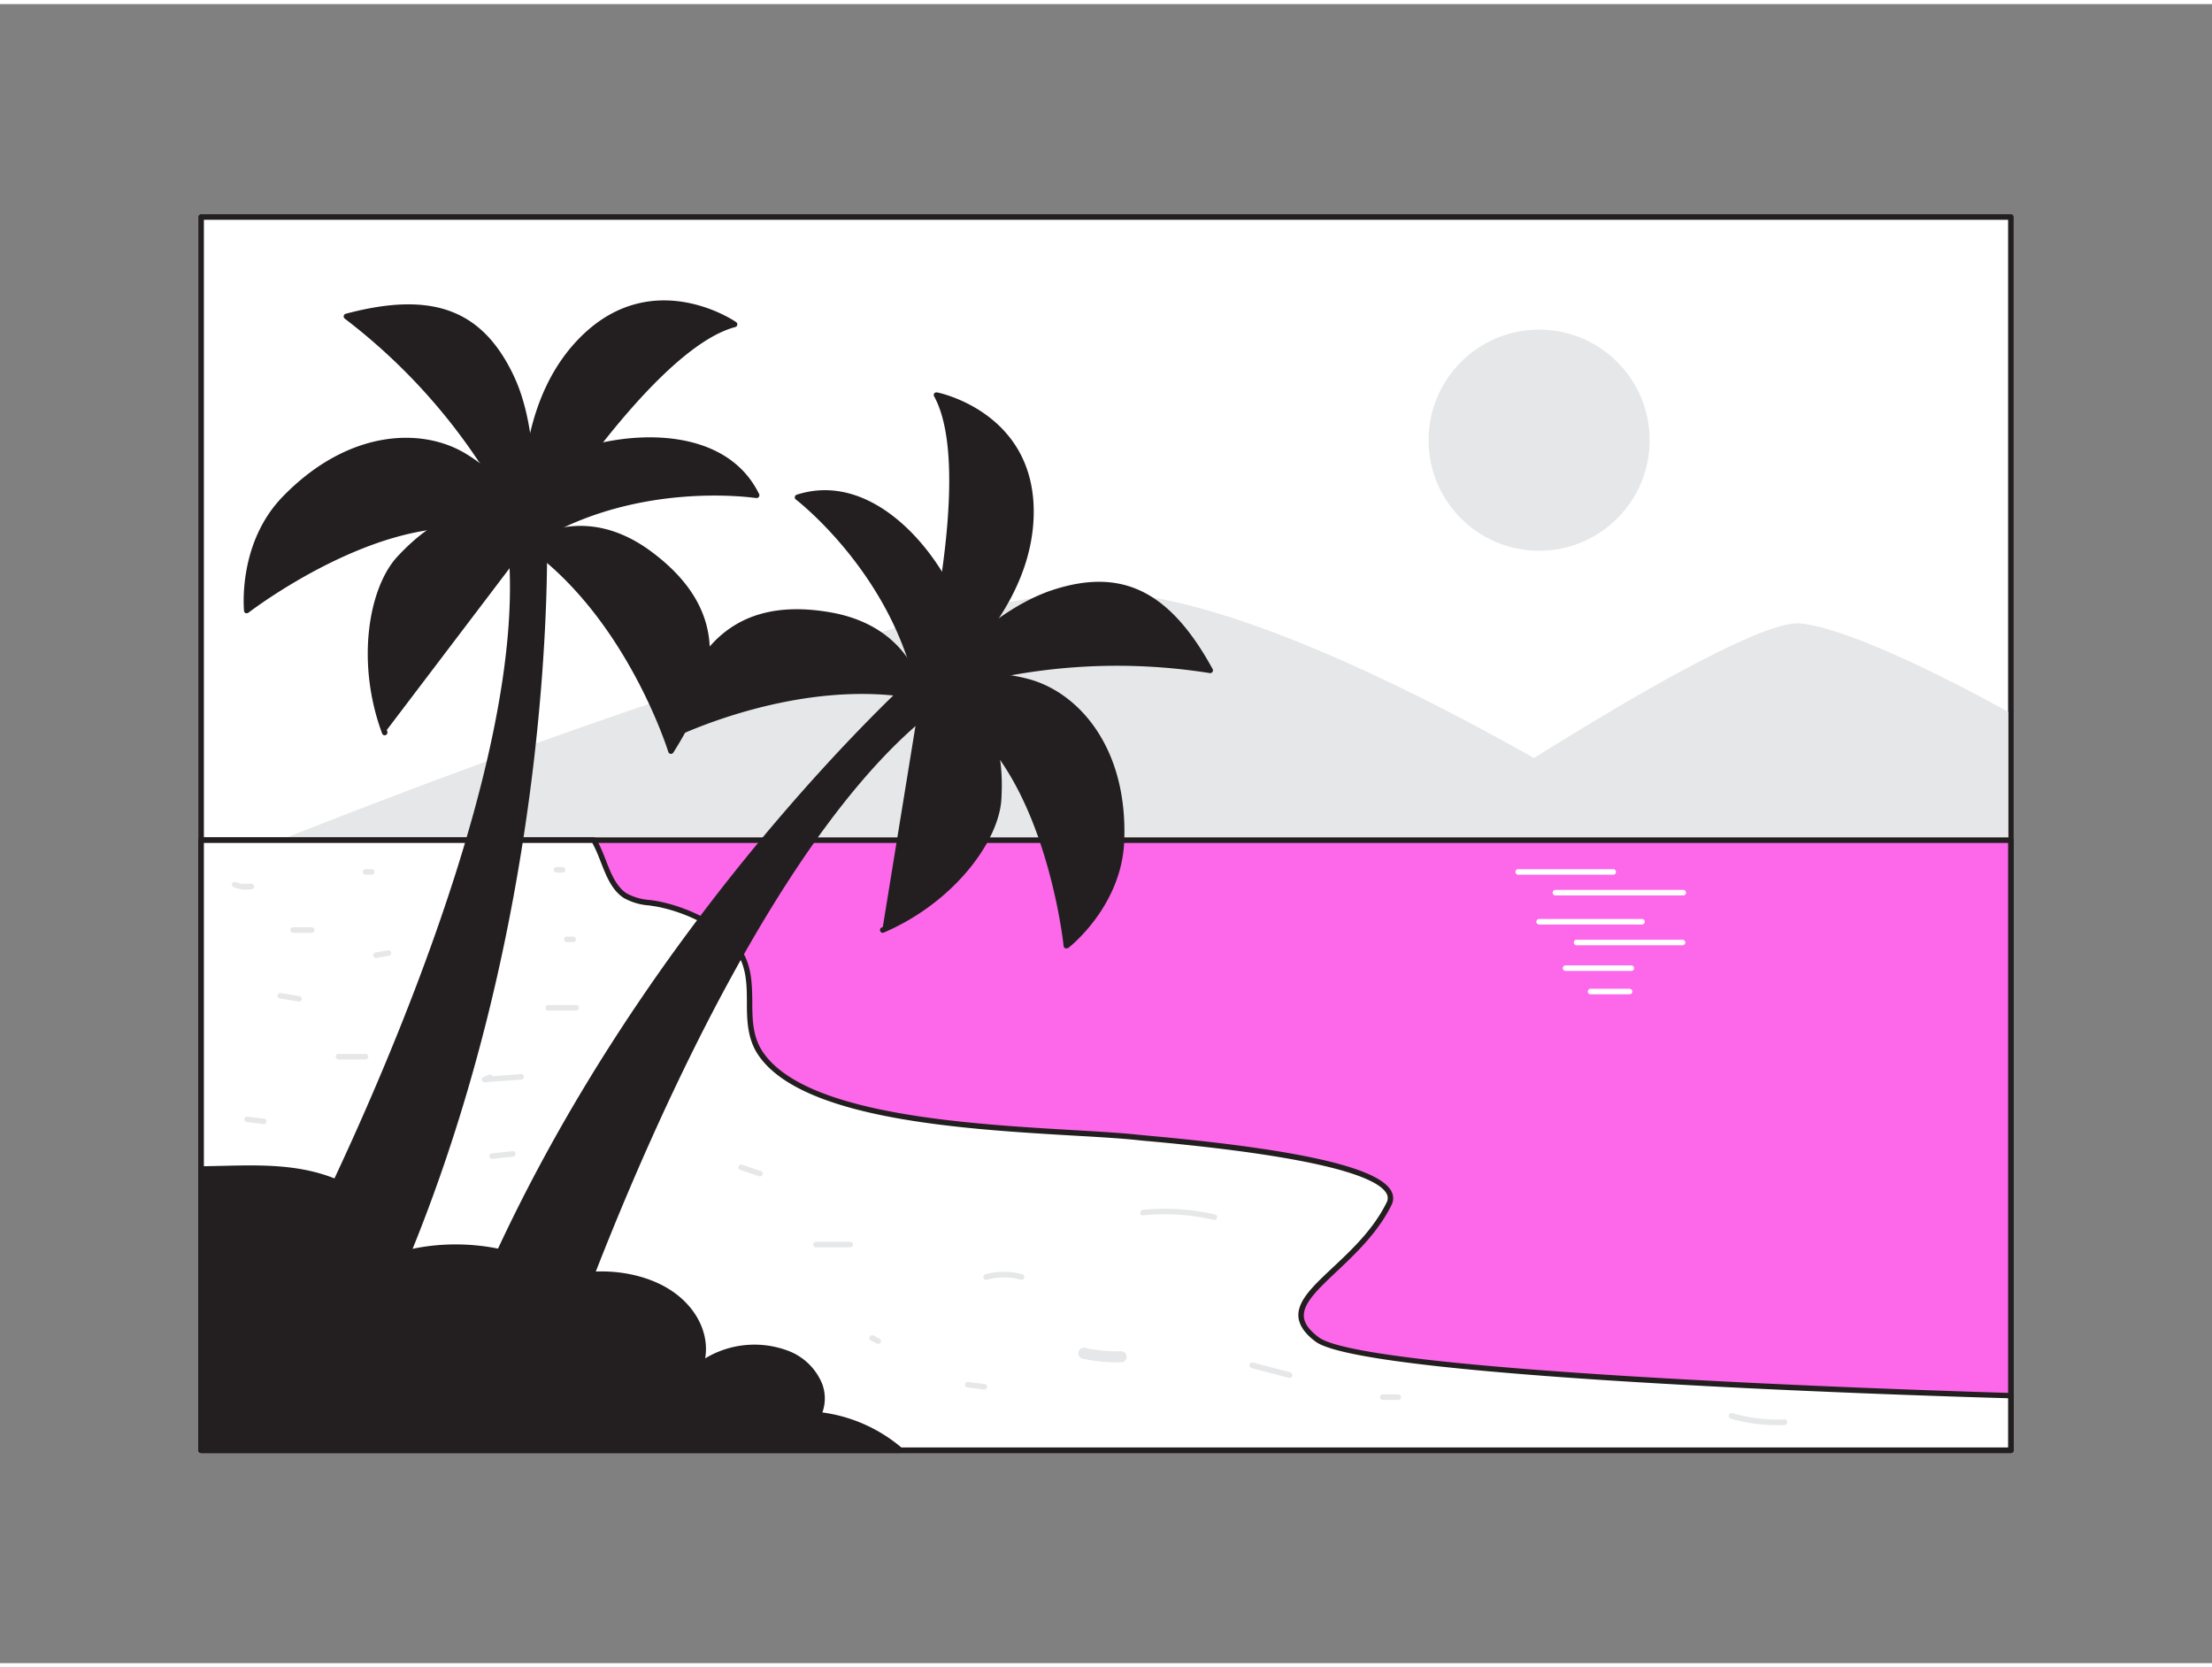 <svg xmlns="http://www.w3.org/2000/svg" viewBox="0 0 400 300" width="406" height="306" class="illustration styles_illustrationTablet__1DWOa"><rect x="0" y="0" width="400" height="300" fill="#808080" stroke="none"/><g id="_544_summer_landscape_flatline" data-name="#544_summer_landscape_flatline"><rect x="36.37" y="38.48" width="327.25" height="223.03" fill="#fff"></rect><path d="M363.63,262H36.37a.51.51,0,0,1-.5-.5v-223a.51.51,0,0,1,.5-.5H363.63a.51.51,0,0,1,.5.5v223A.51.51,0,0,1,363.63,262ZM36.87,261H363.13V39H36.87Z" fill="#231f20"></path><path d="M50.1,151.4S164.59,105.23,200,106.35,302.42,151.4,302.42,151.4Z" fill="#e6e7e8"></path><path d="M325.6,112c11.26,1.15,37.56,16,37.56,16V151.4H254.08S314.34,110.82,325.6,112Z" fill="#e6e7e8"></path><rect x="36.37" y="151.19" width="327.26" height="110.33" fill="#fc68e9"></rect><path d="M363.63,262H36.37a.5.5,0,0,1-.5-.5V151.19a.5.5,0,0,1,.5-.5H363.63a.5.5,0,0,1,.5.5V261.52A.5.5,0,0,1,363.63,262ZM36.87,261H363.13V151.69H36.87Z" fill="#231f20"></path><path d="M363.63,251.62v9.9H36.37V151.19h71a21.39,21.39,0,0,1,1,2.09c1.24,2.9,2.12,6.33,4.67,8,1.56,1,3.45,1.11,5.24,1.39,5.35.85,13.28,4.24,16,9.78,2.57,5.34-.24,12.08,3.21,17.27C147,204.05,190,203.21,206,205c4.43.48,49.28,3.75,45.19,12-6.19,12.51-22.52,17.51-12.95,24.51S363.63,251.62,363.63,251.62Z" fill="#fff"></path><path d="M363.63,262H36.37a.5.5,0,0,1-.5-.5V151.19a.5.5,0,0,1,.5-.5h71a.47.47,0,0,1,.43.25,19.41,19.41,0,0,1,1.06,2.14c.24.57.47,1.15.7,1.74.91,2.34,1.86,4.77,3.78,6A10.11,10.11,0,0,0,117.5,162l.9.13c5,.8,13.46,4.13,16.32,10.06,1.24,2.57,1.28,5.44,1.32,8.22,0,3.25.08,6.32,1.86,9,7.54,11.36,36.76,13.07,56.1,14.2,4.77.28,8.9.52,12,.86l2,.19c26.94,2.45,41.19,5.7,43.56,9.93a2.66,2.66,0,0,1,.05,2.61c-2.47,5-6.6,8.87-9.91,12s-6.07,5.71-5.92,8.11c.07,1.27,1,2.51,2.72,3.79,9.35,6.83,124,10,125.13,10.05a.5.5,0,0,1,.49.5v9.9A.5.5,0,0,1,363.63,262ZM36.87,261H363.13V252.1c-9.27-.25-115.83-3.37-125.21-10.22-2-1.47-3-3-3.13-4.54-.18-2.87,2.65-5.53,6.23-8.89,3.43-3.22,7.31-6.87,9.7-11.7a1.68,1.68,0,0,0,0-1.68c-1.49-2.66-10.12-6.45-42.78-9.43-.93-.08-1.61-.14-2-.19-3.12-.34-7.23-.58-12-.85-19.54-1.15-49.06-2.87-56.88-14.65-1.93-2.91-2-6.27-2-9.52,0-2.8-.08-5.44-1.22-7.81-2.69-5.58-10.79-8.74-15.58-9.5l-.87-.13a10.91,10.91,0,0,1-4.56-1.33c-2.19-1.4-3.2-4-4.17-6.48-.23-.58-.45-1.15-.69-1.71s-.57-1.25-.86-1.78H36.87Z" fill="#231f20"></path><circle cx="278.32" cy="78.86" r="19.99" fill="#e6e7e8"></circle><path d="M53.89,227S98.31,142.53,92.15,96l6.25-1.18S101.07,163,71.51,231.2Z" fill="#231f20"></path><path d="M71.51,231.7l-.12,0-17.61-4.24a.51.51,0,0,1-.34-.28.49.49,0,0,1,0-.44c.44-.84,44.28-84.81,38.2-130.65a.5.5,0,0,1,.41-.55l6.24-1.18a.5.5,0,0,1,.41.1.52.52,0,0,1,.19.37c0,.68,2.33,69.09-26.93,136.59A.53.53,0,0,1,71.51,231.7Zm-16.88-5.08,16.58,4c27.58-63.86,26.86-128.4,26.7-135.18l-5.2,1C98.21,140.65,58.48,219.14,54.63,226.62Z" fill="#231f20"></path><path d="M95.42,97.7s2.76-18.3-3-30.42S77.2,52.62,62.65,56.5A106.45,106.45,0,0,1,95.42,97.7Z" fill="#231f20"></path><path d="M95.42,98.2a.49.49,0,0,1-.45-.3,106.93,106.93,0,0,0-32.6-41,.5.5,0,0,1,.15-.9c15.55-4.14,24.61-.84,30.31,11.06,5.8,12.11,3.12,30.52,3.09,30.71a.51.51,0,0,1-.43.42ZM63.8,56.72A109.11,109.11,0,0,1,95.14,95.87c.51-4.86,1.42-18.71-3.21-28.37C86.61,56.39,78.16,53.13,63.8,56.72Z" fill="#231f20"></path><path d="M95.42,97.7s21.93-35.64,37.41-39.78c0,0-14.81-10.67-28,3.1S95.42,97.7,95.42,97.7Z" fill="#231f20"></path><path d="M95.42,98.2h-.09a.49.49,0,0,1-.4-.41c0-.23-3.62-23.31,9.57-37.1S133,57.4,133.12,57.51a.49.49,0,0,1,.2.5.48.48,0,0,1-.36.39c-15.11,4-36.89,39.21-37.11,39.56A.51.51,0,0,1,95.42,98.2Zm24.74-43.77c-4.56,0-9.86,1.62-14.94,6.94-11,11.51-10,29.76-9.47,34.88,1.75-2.75,6.4-9.85,12.18-17.2,9.39-11.94,17.37-19.09,23.73-21.3A23,23,0,0,0,120.16,54.43Z" fill="#231f20"></path><path d="M95.42,97.7s1.91-15,12.23-17.62,24.07-1.72,29.17,8.77C136.82,88.85,114.63,85.24,95.42,97.7Z" fill="#231f20"></path><path d="M95.42,98.2a.42.42,0,0,1-.26-.08.47.47,0,0,1-.23-.48C95,97,97,82.23,107.53,79.6s24.47-1.8,29.74,9a.51.51,0,0,1-.05.52.5.5,0,0,1-.48.2c-.22,0-22.23-3.43-41,8.77A.57.57,0,0,1,95.42,98.2Zm22-18.85a40.23,40.23,0,0,0-9.68,1.22c-8.28,2.07-11,12.66-11.67,16.11,16.66-10.3,35.41-8.94,39.83-8.45C132.26,81.67,124.89,79.35,117.45,79.35Z" fill="#231f20"></path><path d="M95.42,97.7s-.5-9.24-11.35-15.91-24.25-.93-32.51,7.51-6.93,20.34-6.93,20.34S75.94,85.33,95.42,97.7Z" fill="#231f20"></path><path d="M44.63,110.14a.48.48,0,0,1-.2,0,.5.5,0,0,1-.3-.4c0-.12-1.26-12.24,7.07-20.75C63,76.89,76.35,76.45,84.33,81.36c11,6.73,11.57,15.93,11.59,16.31a.49.49,0,0,1-.24.46.49.49,0,0,1-.52,0c-19-12-49.91,11.67-50.23,11.92A.45.45,0,0,1,44.63,110.14Zm28.8-30.72c-6.65,0-14.36,2.92-21.51,10.23-6.71,6.85-7,16.14-6.85,19A98.89,98.89,0,0,1,62.52,98.57c13.08-5.77,24.21-6.4,32.26-1.84-.49-2.53-2.56-9.34-11-14.52A19.86,19.86,0,0,0,73.43,79.42Z" fill="#231f20"></path><path d="M95.42,97.7s1.07-3.15-5-4.94-12.1,1-18.16,7.46-6.62,20.85-2.67,31.51" fill="#231f20"></path><path d="M69.57,132.23a.52.52,0,0,1-.47-.33c-4.82-13-2.37-26.49,2.77-32,6.44-6.91,12.55-9.4,18.67-7.6,2.61.77,4.32,1.89,5.06,3.32a3.07,3.07,0,0,1,.3,2.26.49.49,0,0,1-.64.31.48.48,0,0,1-.31-.62A2.16,2.16,0,0,0,94.7,96c-.43-.8-1.55-1.94-4.44-2.79-5.72-1.68-11.5.71-17.65,7.32-5.55,6-6.7,19.86-2.57,31a.52.52,0,0,1-.3.65A.47.47,0,0,1,69.57,132.23Z" fill="#231f20"></path><path d="M95.42,97.7s9.62-7.38,21.81,1.53c14.76,10.79,12.08,23.15,4.1,35.85C121.33,135.08,113.88,110.69,95.42,97.7Z" fill="#231f20"></path><path d="M121.33,135.58h-.07a.53.53,0,0,1-.41-.35c-.07-.25-7.61-24.38-25.72-37.12a.5.5,0,0,1,0-.81c.1-.07,10-7.5,22.4,1.52,16.51,12.07,10.94,25.86,4.23,36.53A.5.5,0,0,1,121.33,135.58Zm-25-37.86c15.84,11.5,23.52,31.46,25.16,36.19,9-14.82,7.59-25.42-4.53-34.28C106.84,92.25,98.52,96.36,96.3,97.72Z" fill="#231f20"></path><path d="M101.55,244.51S132,154.09,169.89,126.44l-3.45-5.33s-51.19,45.13-80.12,113.58Z" fill="#231f20"></path><path d="M101.55,245a.53.53,0,0,1-.27-.08l-15.23-9.82a.51.51,0,0,1-.19-.61c28.64-67.77,79.73-113.32,80.24-113.77a.53.53,0,0,1,.4-.12.49.49,0,0,1,.36.23l3.45,5.33a.49.49,0,0,1-.12.67C132.83,154.09,102.33,243.76,102,244.67a.49.49,0,0,1-.3.31A.51.51,0,0,1,101.55,245ZM87,234.5l14.34,9.24c2.75-8,32.12-90.88,67.93-117.42l-2.89-4.45C161.32,126.43,114.12,170.47,87,234.5Z" fill="#231f20"></path><path d="M166.41,125.24s11.34-14.63,24.11-18.79,21.09.86,28.33,14.06A106.54,106.54,0,0,0,166.41,125.24Z" fill="#231f20"></path><path d="M166.41,125.74a.49.49,0,0,1-.4-.8c.12-.15,11.59-14.81,24.36-19,12.54-4.08,21.18.19,28.91,14.3a.5.5,0,0,1-.54.73,107,107,0,0,0-52.16,4.71A.51.51,0,0,1,166.41,125.74Zm32.23-20.22a25.71,25.71,0,0,0-8,1.4c-10.2,3.32-19.58,13.54-22.75,17.26a109.1,109.1,0,0,1,50-4.34C212.36,110.1,206.32,105.52,198.64,105.52Z" fill="#231f20"></path><path d="M166.41,125.24s10.65-40.47,3-54.53c0,0,17.93,3.36,17.06,22.39S166.41,125.24,166.41,125.24Z" fill="#231f20"></path><path d="M166.41,125.74a.52.52,0,0,1-.29-.09.49.49,0,0,1-.19-.54c.1-.4,10.51-40.43,3-54.16a.49.49,0,0,1,0-.53.51.51,0,0,1,.5-.2c.18,0,18.35,3.66,17.47,22.9-.88,19.06-20.05,32.4-20.25,32.53A.47.47,0,0,1,166.41,125.74Zm3.89-54.29c2.8,6.12,3.13,16.83,1,31.87-1.33,9.25-3.26,17.52-4,20.69,4.07-3.15,18-15,18.7-30.94S174.06,72.47,170.3,71.45Z" fill="#231f20"></path><path d="M166.41,125.24s9.57-11.75,4.31-21-15.37-18.61-26.48-15.06C144.24,89.18,162.17,102.75,166.41,125.24Z" fill="#231f20"></path><path d="M166.41,125.74h-.12a.49.49,0,0,1-.37-.4c-4.16-22-21.8-35.61-22-35.75a.5.5,0,0,1-.19-.48.49.49,0,0,1,.34-.39C155.57,85,165.84,94.64,171.15,104s-4,21.08-4.35,21.57A.5.5,0,0,1,166.41,125.74ZM145.3,89.4c3.41,2.85,17.34,15.49,21.38,34.64,2-2.87,7.82-12.14,3.6-19.56C165.3,95.71,155.84,86.69,145.3,89.4Z" fill="#231f20"></path><path d="M166.41,125.24s7-6,19.35-2.77,17.41,16.91,17,28.71-9.93,19.06-9.93,19.06S188.81,130.8,166.41,125.24Z" fill="#231f20"></path><path d="M192.83,170.74a.71.71,0,0,1-.2,0,.51.51,0,0,1-.3-.41c0-.39-4.24-39.15-26-44.56a.53.53,0,0,1-.37-.37.51.51,0,0,1,.16-.5c.3-.25,7.39-6.14,19.81-2.87,9.06,2.39,18,12.35,17.37,29.21-.4,11.9-10,19.36-10.13,19.44A.54.54,0,0,1,192.83,170.74ZM167.56,125c8.86,2.68,16.08,11.16,20.93,24.61a99,99,0,0,1,4.72,19.61c2.17-1.93,8.73-8.53,9-18.09.56-16.32-7.95-25.93-16.63-28.21C176.08,120.44,169.72,123.65,167.56,125Z" fill="#231f20"></path><path d="M166.41,125.24s1.54-2.94,7,.22,7.66,9.42,7.14,18.3-10.52,19.18-21,23.67" fill="#231f20"></path><path d="M159.63,167.94a.51.51,0,0,1-.46-.31.49.49,0,0,1,.26-.65c10.91-4.7,20.18-15.13,20.66-23.25.53-9-1.72-14.85-6.89-17.83-2.61-1.5-4.2-1.53-5.08-1.29a2.12,2.12,0,0,0-1.27.87.51.51,0,0,1-.68.2.49.49,0,0,1-.2-.67,3.09,3.09,0,0,1,1.84-1.35c1.55-.45,3.53,0,5.89,1.37,5.53,3.19,7.94,9.32,7.38,18.76-.44,7.54-8.51,18.62-21.25,24.1A.46.46,0,0,1,159.63,167.94Z" fill="#231f20"></path><path d="M166.41,125.24s-1.29-12-16.15-14.72c-18-3.24-25.1,7.23-28.78,21.78C121.48,132.3,144.27,120.85,166.41,125.24Z" fill="#231f20"></path><path d="M121.48,132.8a.51.51,0,0,1-.31-.11.52.52,0,0,1-.17-.52c3.08-12.21,9.2-25.76,29.34-22.15,7.86,1.42,11.94,5.45,14,8.59a16.63,16.63,0,0,1,2.59,6.58.54.54,0,0,1-.16.42.48.48,0,0,1-.44.12c-21.72-4.3-44.38,6.9-44.6,7A.49.49,0,0,1,121.48,132.8Zm22.58-22.38c-11.11,0-18,6.68-21.83,21,4.56-2.07,24.31-10.29,43.56-6.77-.55-2.54-3.35-11.41-15.62-13.61A34.6,34.6,0,0,0,144.06,110.42Z" fill="#231f20"></path><path d="M162.85,261.52H36.37V210.66c8-.08,16-.85,23.5,2s12.33,10.06,7.93,15.26c10.36-5,25.48-3.81,34.11,2.75,6.17-1.89,13.74-1,18.85,2.16s7.49,8.54,5.95,13.33c3.7-3.29,10.72-4.24,15.75-2.12s7.5,7,5.55,11.06A27.57,27.57,0,0,1,162.85,261.52Z" fill="#231f20"></path><path d="M162.85,262H36.37a.5.5,0,0,1-.5-.5V210.66a.5.5,0,0,1,.5-.5l3.84-.08c6.61-.16,13.45-.32,19.83,2.1,4.87,1.84,8.67,5.53,9.66,9.39a7.11,7.11,0,0,1-.51,5.17c10.38-4.25,24.4-2.89,32.82,3.37,6.26-1.84,13.87-.93,19,2.28,4.81,3,7.29,7.88,6.51,12.5a17.26,17.26,0,0,1,15.13-1.32,10.71,10.71,0,0,1,6,5.87,7.48,7.48,0,0,1,.06,5.23,27.9,27.9,0,0,1,14.44,6.47.48.48,0,0,1,.14.55A.49.49,0,0,1,162.85,262Zm-126-1H161.43A27.26,27.26,0,0,0,148,255.58a.48.48,0,0,1-.38-.25.5.5,0,0,1,0-.46,6.27,6.27,0,0,0,.17-5.08,9.68,9.68,0,0,0-5.46-5.3c-4.84-2-11.67-1.13-15.23,2a.5.5,0,0,1-.6,0,.51.51,0,0,1-.2-.58c1.46-4.57-.85-9.69-5.74-12.75s-12.4-4-18.44-2.1a.55.55,0,0,1-.45-.08c-8.42-6.4-23.49-7.61-33.59-2.7a.5.5,0,0,1-.6-.78,6.19,6.19,0,0,0,1.32-5.76c-.92-3.55-4.48-7-9-8.7-6.2-2.35-12.94-2.19-19.46-2-1.12,0-2.24.06-3.36.07Z" fill="#231f20"></path><path d="M291.72,157.43H274.54a.51.51,0,0,1-.5-.5.5.5,0,0,1,.5-.5h17.18a.5.5,0,0,1,.5.5A.5.5,0,0,1,291.72,157.43Z" fill="#fff"></path><path d="M304.39,161.18H281.27a.5.5,0,0,1,0-1h23.12a.5.5,0,0,1,0,1Z" fill="#fff"></path><path d="M296.93,166.44H278.32a.51.51,0,0,1-.5-.5.5.5,0,0,1,.5-.5h18.61a.5.5,0,0,1,.5.5A.51.51,0,0,1,296.93,166.44Z" fill="#fff"></path><path d="M304.26,170.19H285.1a.5.5,0,0,1,0-1h19.16a.5.5,0,0,1,0,1Z" fill="#fff"></path><path d="M295,174.83h-11.9a.5.5,0,0,1-.5-.5.51.51,0,0,1,.5-.5H295a.51.51,0,0,1,.5.5A.5.5,0,0,1,295,174.83Z" fill="#fff"></path><path d="M294.68,179.06h-7.05a.5.5,0,0,1-.5-.5.5.5,0,0,1,.5-.5h7.05a.5.5,0,0,1,.5.5A.5.5,0,0,1,294.68,179.06Z" fill="#fff"></path><path d="M202.75,243.6a27.15,27.15,0,0,1-6.49-.59,1,1,0,0,0-1.23.7,1,1,0,0,0,.7,1.23,29,29,0,0,0,7,.66,1,1,0,0,0,0-2Z" fill="#e6e7e8"></path><path d="M153.75,223.81h-6.19a.5.5,0,0,0,0,1h6.19A.5.5,0,0,0,153.75,223.81Z" fill="#e6e7e8"></path><path d="M137.53,211l-3.37-1.14a.49.49,0,0,0-.61.34.51.51,0,0,0,.34.62l3.38,1.15a.5.5,0,0,0,.26-1Z" fill="#e6e7e8"></path><path d="M54.21,179.4l-3.38-.56a.52.52,0,0,0-.62.35.5.5,0,0,0,.35.61l3.38.56a.52.52,0,0,0,.62-.35A.51.51,0,0,0,54.21,179.4Z" fill="#e6e7e8"></path><path d="M56.34,166.94H53a.5.5,0,0,0,0,1h3.38a.5.5,0,0,0,0-1Z" fill="#e6e7e8"></path><path d="M104.2,181H99.13a.5.5,0,0,0,0,1h5.07A.5.5,0,0,0,104.2,181Z" fill="#e6e7e8"></path><path d="M103.64,168.63h-1.13a.5.5,0,0,0-.35.14.53.53,0,0,0-.15.36.51.51,0,0,0,.5.5h1.13a.51.51,0,0,0,.35-.15.53.53,0,0,0,.15-.35A.51.51,0,0,0,103.64,168.63Z" fill="#e6e7e8"></path><path d="M219.74,218.89a39.89,39.89,0,0,0-13.07-.86c-.63.07-.64,1.07,0,1a39.14,39.14,0,0,1,12.81.82C220.1,220,220.37,219,219.74,218.89Z" fill="#e6e7e8"></path><path d="M159.3,241.64a.46.46,0,0,0-.22-.3l-1.13-.57a.58.58,0,0,0-.39-.05.62.62,0,0,0-.3.23.51.51,0,0,0,.18.69l1.13.56a.53.53,0,0,0,.39.05.48.48,0,0,0,.29-.23A.43.43,0,0,0,159.3,241.64Z" fill="#e6e7e8"></path><path d="M252.86,251.4h-2.81a.51.51,0,0,0-.5.5.5.5,0,0,0,.5.5h2.81a.5.5,0,0,0,.5-.5A.51.51,0,0,0,252.86,251.4Z" fill="#e6e7e8"></path><path d="M322.69,255.92a29.25,29.25,0,0,1-9.44-1.13.5.5,0,0,0-.26,1,30.58,30.58,0,0,0,9.7,1.16C323.33,256.89,323.34,255.89,322.69,255.92Z" fill="#e6e7e8"></path><path d="M184.85,229.67a12.93,12.93,0,0,0-6.65,0,.5.5,0,0,0,.27,1,11.66,11.66,0,0,1,6.12,0A.5.5,0,0,0,184.85,229.67Z" fill="#e6e7e8"></path><path d="M178,249.53l-3-.38a.5.5,0,0,0-.5.5.51.51,0,0,0,.5.5l3,.38a.5.5,0,0,0,0-1Z" fill="#e6e7e8"></path><path d="M92.74,207.42l-3.75.4a.51.51,0,0,0-.5.5.5.5,0,0,0,.5.5l3.75-.4a.51.51,0,0,0,.5-.5A.5.5,0,0,0,92.74,207.42Z" fill="#e6e7e8"></path><path d="M94.24,193.48l-5.18.39a.49.49,0,0,0-.58-.29l-1,.41a.53.53,0,0,0-.36.55.5.5,0,0,0,.49.43l6.64-.49C94.88,194.44,94.89,193.44,94.24,193.48Z" fill="#e6e7e8"></path><path d="M66.1,189.84H61.22a.5.5,0,0,0,0,1H66.1A.5.5,0,0,0,66.1,189.84Z" fill="#e6e7e8"></path><path d="M47.69,201.54l-3-.37a.5.5,0,0,0-.5.5.52.52,0,0,0,.5.5l3,.37a.5.5,0,0,0,.5-.5A.52.52,0,0,0,47.69,201.54Z" fill="#e6e7e8"></path><path d="M70.71,171.46a.51.51,0,0,0-.61-.35l-2.25.4a.51.51,0,0,0-.35.62.52.52,0,0,0,.62.35l2.24-.4A.51.51,0,0,0,70.71,171.46Z" fill="#e6e7e8"></path><path d="M45.93,159.41a.52.52,0,0,0-.62-.35l-.29,0-.38,0a5.79,5.79,0,0,1-.72,0h-.11l-.16,0-.37-.08a5.88,5.88,0,0,1-.71-.23.5.5,0,0,0-.62.34.52.52,0,0,0,.35.62,6.12,6.12,0,0,0,3.28.33A.5.5,0,0,0,45.93,159.41Z" fill="#e6e7e8"></path><path d="M101.76,156.05h-1.13a.53.53,0,0,0-.35.15.51.51,0,0,0-.15.35.51.51,0,0,0,.5.5h1.13a.51.51,0,0,0,.35-.15.47.47,0,0,0,.15-.35A.51.51,0,0,0,101.76,156.05Z" fill="#e6e7e8"></path><path d="M67.22,156.43H66.1a.48.48,0,0,0-.5.5.51.51,0,0,0,.5.5h1.12a.55.55,0,0,0,.36-.15.52.52,0,0,0,.14-.35A.5.5,0,0,0,67.22,156.43Z" fill="#e6e7e8"></path><path d="M233.31,247.41l-6.74-1.77a.5.5,0,0,0-.26,1l6.73,1.77A.5.5,0,0,0,233.31,247.41Z" fill="#e6e7e8"></path></g></svg>